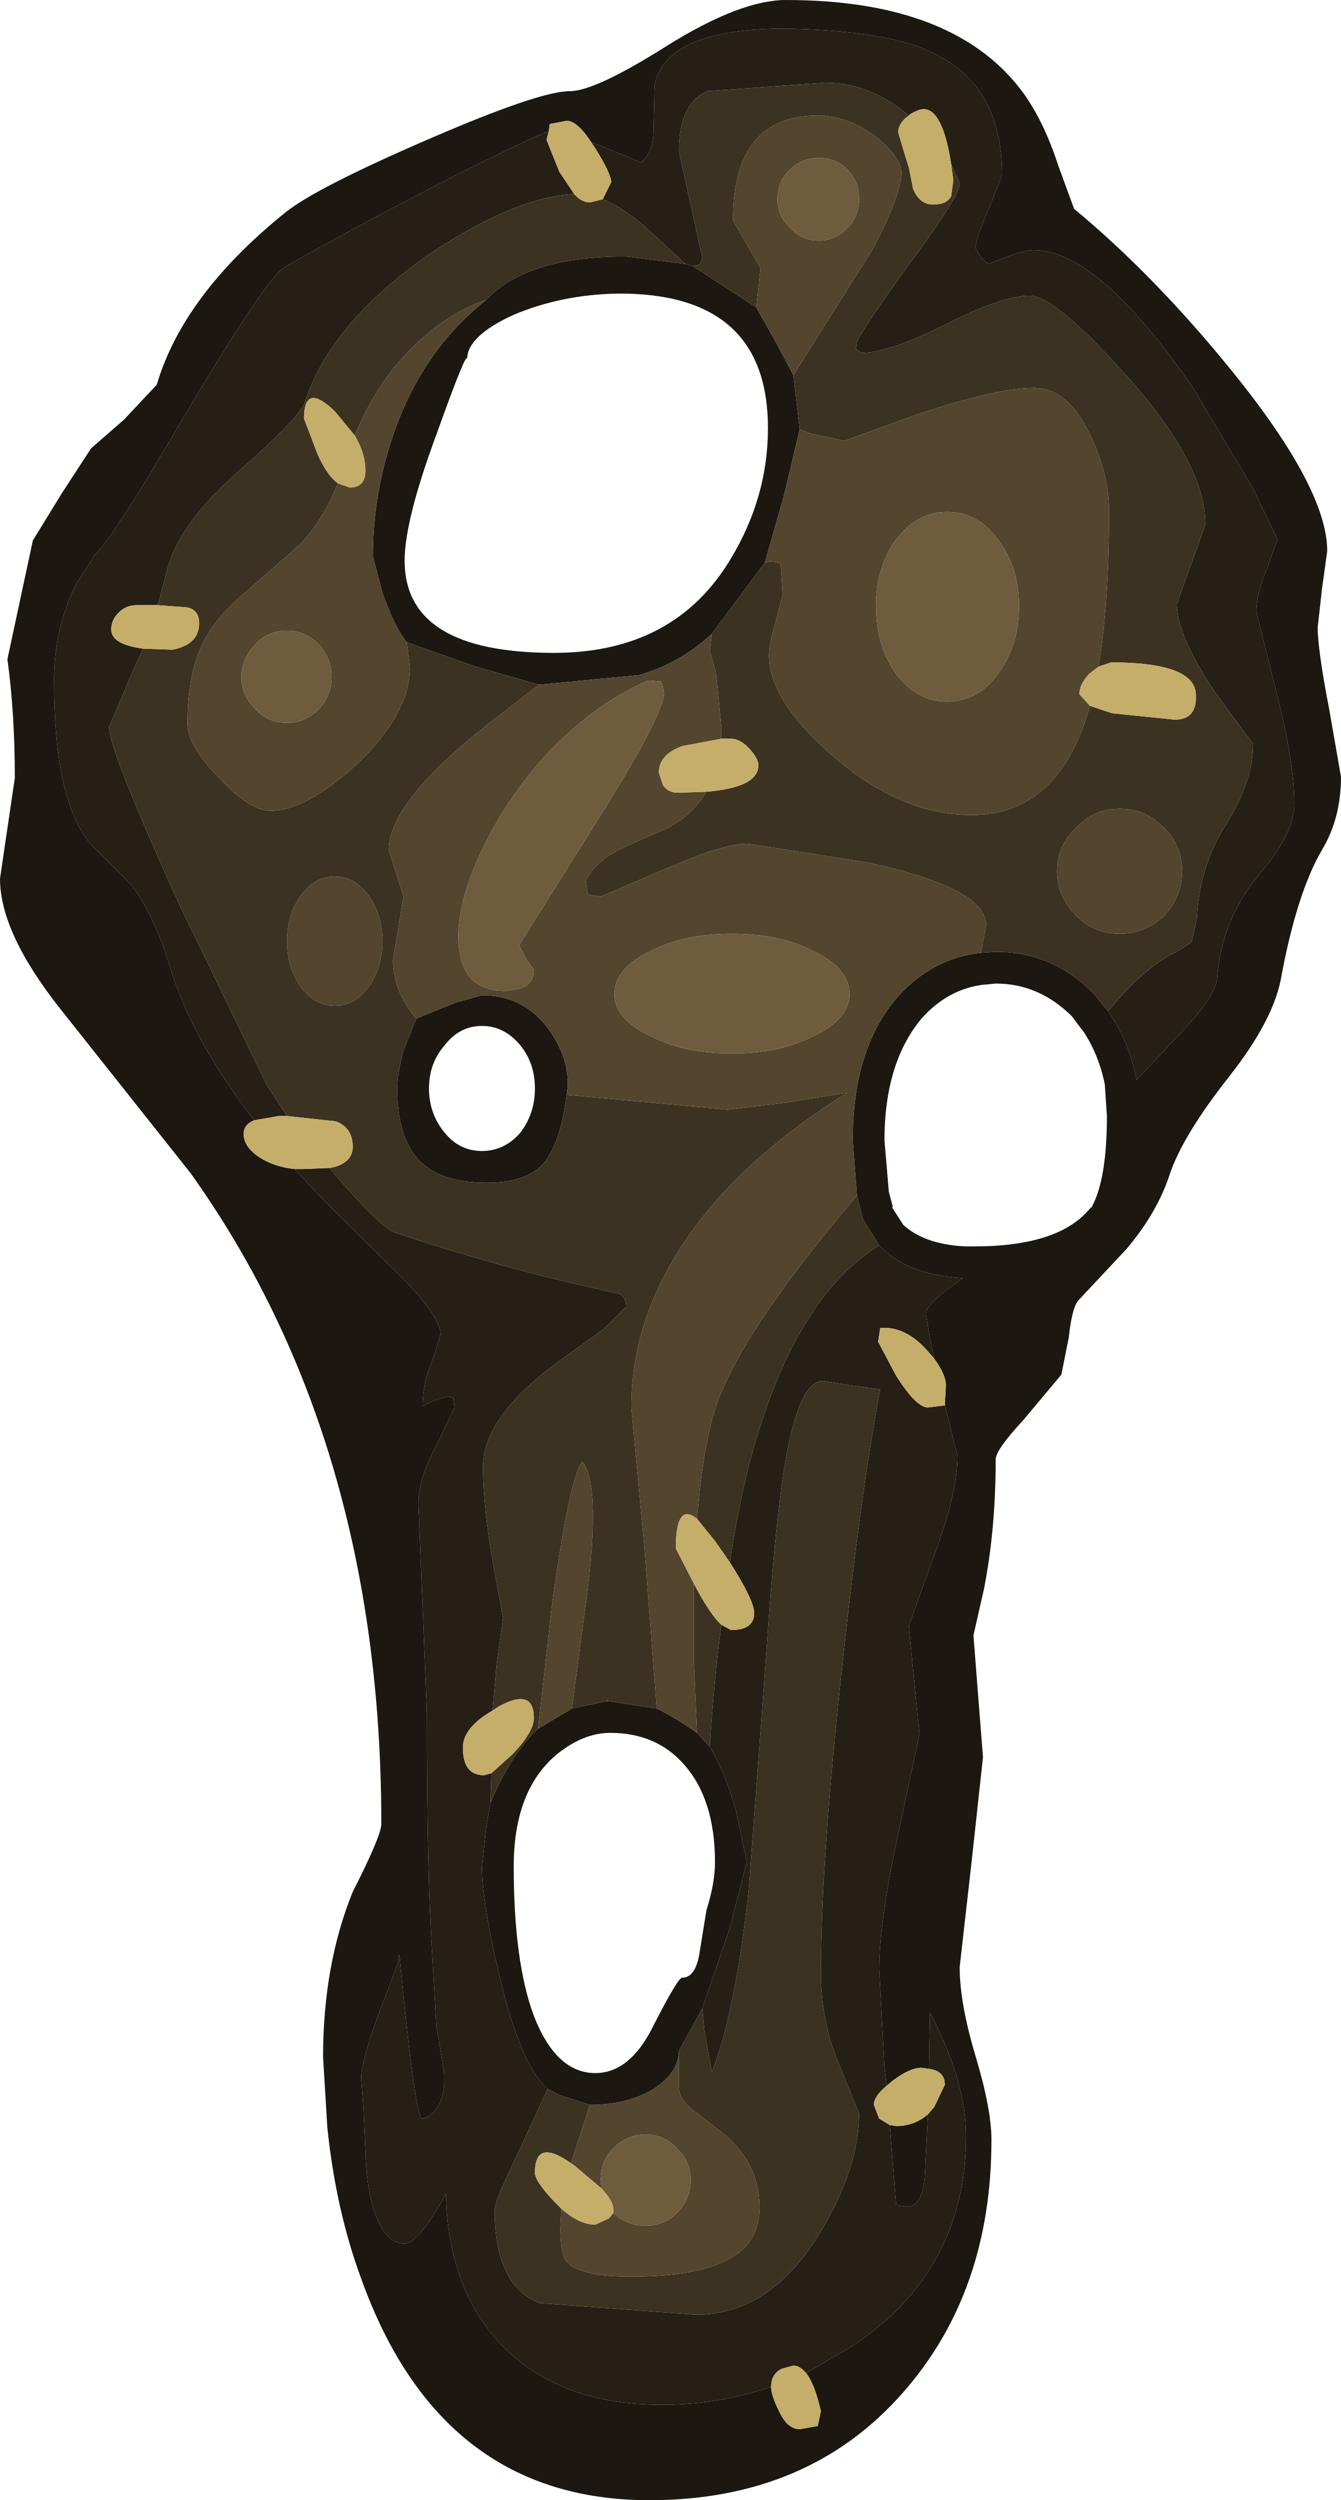 <?xml version="1.0" encoding="UTF-8" standalone="no"?>
<svg xmlns:ffdec="https://www.free-decompiler.com/flash" xmlns:xlink="http://www.w3.org/1999/xlink" ffdec:objectType="shape" height="117.95px" width="63.3px" xmlns="http://www.w3.org/2000/svg">
  <g transform="matrix(1.0, 0.0, 0.0, 1.0, -1.25, -1.7)">
    <path d="M29.9 81.95 L29.9 81.9 29.95 81.95 29.9 81.95" fill="#bf805b" fill-rule="evenodd" stroke="none"/>
    <path d="M51.2 9.5 L51.95 11.55 Q55.75 14.7 59.4 19.2 63.9 24.75 63.9 27.7 L63.65 29.5 63.45 31.3 Q63.45 32.35 64.0 35.2 L64.55 38.35 Q64.55 40.3 63.65 41.8 62.45 43.85 61.7 47.95 61.3 49.9 59.3 52.45 57.05 55.3 56.45 57.15 55.85 58.95 54.4 60.65 L52.15 63.05 Q51.85 63.4 51.7 64.8 L51.35 66.55 49.55 68.7 Q48.25 70.1 48.25 70.55 48.25 73.85 47.7 76.65 L47.2 78.85 47.65 84.6 47.1 89.65 46.55 94.5 Q46.55 96.2 47.3 98.7 48.05 101.2 48.05 102.65 48.05 109.85 43.85 114.6 39.4 119.65 31.9 119.65 22.05 119.65 18.3 109.2 17.1 105.95 16.7 102.05 L16.5 98.75 Q16.5 94.4 17.9 90.95 19.25 88.3 19.25 87.75 19.25 69.65 10.25 57.05 L4.1 49.3 Q1.25 45.7 1.25 43.15 L1.95 38.4 Q1.95 35.35 1.6 32.8 L2.8 27.2 4.15 25.0 5.55 22.85 7.1 21.5 8.65 19.85 Q9.9 15.6 14.75 11.7 16.2 10.55 21.4 8.3 26.7 6.0 28.15 6.0 29.35 6.0 32.75 3.85 36.2 1.7 38.35 1.7 46.4 1.7 49.6 6.15 50.55 7.5 51.2 9.5 M33.95 14.25 L36.95 16.2 37.85 17.8 38.7 19.4 39.0 21.95 38.25 25.1 37.35 28.25 34.85 31.6 Q33.35 33.0 31.4 33.55 L26.7 34.0 23.7 33.15 20.45 32.0 Q19.85 31.25 19.3 29.65 L18.85 27.95 Q18.85 25.45 19.55 23.05 20.85 18.5 24.2 15.85 26.1 13.8 30.8 13.8 L33.6 14.15 33.95 14.25 M47.55 46.65 L48.25 46.6 Q50.95 46.6 52.9 48.6 L53.55 49.4 Q54.55 50.8 54.9 52.65 L57.3 50.1 Q58.6 48.65 58.7 47.9 58.9 45.1 60.65 43.0 62.35 41.05 62.35 39.6 62.35 37.65 61.45 34.15 L60.55 30.55 Q60.55 29.75 61.05 28.55 L61.55 27.15 60.4 24.75 57.6 20.05 Q53.1 13.5 50.05 13.5 49.6 13.5 48.7 13.85 L47.9 14.15 47.55 13.85 47.3 13.4 Q47.3 12.95 47.95 11.5 L48.55 9.95 Q48.55 5.75 45.3 4.2 43.2 3.15 38.35 3.05 32.7 3.05 32.15 5.7 L32.1 7.8 Q32.1 8.95 31.5 9.35 L29.15 8.4 Q28.5 7.4 28.0 7.4 L27.2 7.55 27.15 7.9 Q26.5 8.1 22.8 9.95 18.1 12.35 14.7 14.3 13.85 14.75 9.85 21.5 6.45 27.3 5.65 27.95 L5.65 28.0 4.85 29.25 Q3.8 31.35 3.8 33.8 3.8 39.7 5.65 41.65 L7.45 43.45 Q8.55 44.9 9.3 47.4 10.35 50.8 13.25 54.55 12.75 54.75 12.75 55.2 12.75 55.8 13.5 56.3 14.2 56.75 15.15 56.85 L16.7 58.5 20.45 62.2 Q22.05 63.9 22.05 64.65 L21.65 65.9 Q21.2 66.95 21.2 68.05 22.0 67.6 22.45 67.6 L22.65 67.65 22.7 68.1 21.85 69.9 Q21.0 71.45 21.0 72.65 L21.4 82.45 Q21.4 90.05 21.65 93.85 L21.85 97.3 22.2 99.35 Q22.35 101.2 21.25 101.65 L21.15 101.65 Q20.8 101.2 20.1 93.9 L20.0 94.4 19.05 96.9 Q18.3 99.0 18.3 99.75 L18.4 101.05 18.5 103.2 Q18.55 105.1 19.0 106.25 19.5 107.55 20.35 107.55 21.0 107.55 22.3 105.2 22.4 109.8 25.05 112.45 27.75 115.15 32.5 115.15 35.15 115.15 37.65 114.3 37.65 114.7 38.0 115.4 38.4 116.3 39.0 116.3 L39.85 116.15 40.0 115.45 Q39.7 114.15 39.3 113.65 L41.45 112.4 Q46.85 108.85 46.85 102.45 46.85 99.9 45.15 96.65 L45.1 99.3 44.75 99.25 Q44.2 99.25 43.4 99.85 L43.1 100.1 43.0 99.25 42.75 94.6 Q42.75 92.25 43.75 87.75 L44.65 83.5 44.15 78.4 45.3 75.2 Q46.45 72.15 46.45 70.35 L46.35 70.0 45.85 68.0 45.85 67.95 45.9 67.05 Q45.9 66.55 45.35 65.8 L45.15 64.85 44.95 63.7 Q44.95 63.2 46.7 62.0 44.05 61.85 42.75 60.45 L42.0 59.25 41.7 58.1 41.5 55.5 Q41.5 51.2 43.6 48.75 45.25 46.9 47.55 46.65 M47.75 48.15 L47.7 48.15 Q46.0 48.35 44.75 49.75 43.0 51.85 43.0 55.5 L43.2 57.85 43.2 57.9 43.4 58.65 43.35 58.65 43.9 59.5 43.85 59.45 Q44.85 60.4 46.8 60.5 L47.25 60.5 Q51.3 60.5 52.75 58.65 L52.75 58.7 Q53.5 57.4 53.5 54.35 L53.4 52.85 Q53.1 51.4 52.35 50.3 L52.3 50.25 51.85 49.65 Q50.3 48.1 48.25 48.1 L47.75 48.15 M21.85 22.2 Q20.35 26.25 20.35 28.15 20.35 32.5 27.4 32.5 33.1 32.5 35.75 28.05 37.5 25.15 37.5 21.9 37.5 15.5 30.4 15.55 27.75 15.6 25.5 16.55 23.3 17.55 23.3 18.65 23.3 18.15 21.85 22.2 M20.9 49.75 L22.75 49.0 24.0 48.65 Q26.05 48.65 27.25 50.4 28.25 51.9 28.0 53.35 27.7 55.75 26.8 56.7 25.95 57.5 24.25 57.5 21.95 57.5 20.95 56.35 20.0 55.25 20.0 53.05 20.0 52.35 20.3 51.25 L20.9 49.75 M32.25 82.3 Q33.25 82.8 34.15 83.45 L34.75 84.1 Q35.5 85.35 36.0 87.15 L36.5 89.55 35.7 92.65 34.4 96.45 33.3 98.45 33.3 98.5 Q33.25 99.5 32.1 100.25 30.85 101.0 29.1 101.0 L27.7 100.55 27.1 100.25 Q25.8 99.1 24.8 94.8 24.0 91.4 24.0 89.75 L24.2 87.9 24.4 86.75 Q25.4 84.4 26.65 83.25 L28.25 82.3 29.9 81.95 29.95 81.95 32.25 82.3 M26.5 53.05 Q26.5 51.85 25.8 51.0 25.05 50.1 24.0 50.1 22.95 50.1 22.25 51.0 21.5 51.85 21.5 53.05 21.5 54.25 22.25 55.15 22.95 56.0 24.0 56.0 25.05 56.0 25.8 55.15 26.5 54.25 26.5 53.05 M27.55 84.45 Q25.5 86.15 25.5 89.75 25.5 94.25 26.45 96.8 27.5 99.5 29.35 99.5 31.0 99.5 32.1 97.25 33.25 95.0 33.45 95.0 34.05 95.0 34.25 93.95 L34.6 91.8 Q35.0 90.55 35.0 89.55 35.0 86.55 33.5 84.9 32.2 83.45 30.05 83.45 28.8 83.45 27.55 84.45 M45.05 101.45 L44.9 104.45 Q44.75 105.8 44.1 105.8 L43.65 105.75 43.55 105.7 43.25 101.95 43.55 102.0 Q44.4 102.0 45.05 101.45" fill="#1c1710" fill-rule="evenodd" stroke="none"/>
    <path d="M46.15 9.45 Q45.75 6.85 44.85 6.85 44.6 6.85 44.2 7.1 L44.15 7.15 Q42.3 5.6 40.2 5.6 L34.65 6.0 Q33.3 6.55 33.3 8.85 L34.4 13.85 34.3 14.15 34.2 14.2 33.95 14.25 33.6 14.15 31.65 12.35 Q30.6 11.45 29.7 11.1 L30.1 10.3 Q30.1 9.9 29.35 8.7 L29.15 8.4 31.5 9.35 Q32.1 8.95 32.1 7.8 L32.15 5.7 Q32.7 3.05 38.35 3.05 43.2 3.15 45.3 4.2 48.55 5.75 48.55 9.95 L47.95 11.5 Q47.3 12.95 47.3 13.4 L47.55 13.85 47.9 14.15 48.7 13.85 Q49.6 13.5 50.05 13.5 53.1 13.5 57.6 20.05 L60.4 24.75 61.55 27.15 61.05 28.55 Q60.55 29.75 60.55 30.55 L61.45 34.15 Q62.35 37.65 62.35 39.6 62.35 41.05 60.65 43.0 58.9 45.1 58.7 47.9 58.6 48.65 57.3 50.1 L54.9 52.65 Q54.55 50.8 53.55 49.4 55.35 47.25 56.8 46.6 L57.5 46.15 57.75 45.0 Q57.85 42.6 59.15 40.55 60.4 38.55 60.4 36.8 L58.6 34.35 Q56.8 31.65 56.8 30.2 L58.15 26.45 Q58.15 23.55 54.4 19.4 51.05 15.65 49.85 15.65 48.55 15.65 45.9 17.0 43.2 18.35 41.9 18.35 L41.65 18.15 41.7 17.8 Q42.3 16.7 44.65 13.5 46.55 10.9 46.55 10.35 L46.15 9.45 M27.15 7.9 L27.05 8.3 27.65 9.8 28.35 10.85 Q25.55 11.0 21.5 13.7 16.85 16.95 15.65 20.65 15.45 21.35 12.55 23.9 9.7 26.4 9.15 28.55 L8.7 30.25 7.7 30.25 Q7.2 30.25 6.85 30.6 6.5 30.95 6.5 31.4 6.5 32.1 8.0 32.3 L7.35 33.75 6.4 36.0 Q6.4 37.1 9.75 44.45 L13.85 52.9 14.8 54.35 14.4 54.35 13.25 54.55 Q10.35 50.8 9.3 47.4 8.55 44.9 7.45 43.45 L5.65 41.65 Q3.8 39.7 3.8 33.8 3.8 31.35 4.85 29.25 L5.65 28.0 5.65 27.95 Q6.45 27.3 9.85 21.5 13.85 14.75 14.7 14.3 18.1 12.35 22.8 9.95 26.5 8.1 27.15 7.9 M42.75 60.45 Q44.05 61.85 46.7 62.0 44.95 63.2 44.95 63.7 L45.15 64.85 45.35 65.8 45.05 65.45 Q44.0 64.25 42.8 64.35 L42.7 65.0 43.55 66.6 Q44.5 68.1 45.05 68.1 L45.85 68.0 46.35 70.0 46.45 70.35 Q46.45 72.15 45.3 75.2 L44.15 78.4 44.65 83.5 43.75 87.75 Q42.75 92.25 42.75 94.6 L43.0 99.25 43.1 100.1 Q42.5 100.6 42.5 101.0 L42.75 101.65 43.25 101.95 43.55 105.7 43.65 105.75 44.1 105.8 Q44.75 105.8 44.9 104.45 L45.05 101.45 45.35 101.1 45.85 100.05 Q45.85 99.4 45.1 99.3 L45.15 96.65 Q46.85 99.9 46.85 102.45 46.85 108.85 41.45 112.4 L39.3 113.65 Q39.0 113.3 38.7 113.3 L38.15 113.45 Q37.65 113.7 37.65 114.3 35.15 115.15 32.5 115.15 27.75 115.15 25.05 112.45 22.4 109.8 22.3 105.2 21.0 107.55 20.35 107.55 19.5 107.55 19.0 106.25 18.55 105.1 18.5 103.2 L18.4 101.05 18.3 99.75 Q18.3 99.0 19.05 96.9 L20.0 94.4 20.1 93.9 Q20.8 101.2 21.15 101.65 L21.25 101.65 Q22.35 101.2 22.2 99.35 L21.85 97.3 21.65 93.85 Q21.4 90.05 21.4 82.45 L21.0 72.65 Q21.0 71.45 21.85 69.9 L22.7 68.1 22.65 67.65 22.45 67.6 Q22.0 67.6 21.2 68.05 21.2 66.95 21.65 65.9 L22.05 64.65 Q22.05 63.9 20.45 62.2 L16.7 58.5 15.15 56.85 15.55 56.85 16.8 56.8 17.05 57.1 Q19.25 59.65 19.9 59.85 24.7 61.45 29.0 62.4 L30.5 62.75 Q30.8 62.9 30.8 63.35 L29.75 64.4 27.45 66.05 Q24.05 68.6 24.05 70.9 24.05 72.8 24.55 75.6 L25.0 78.05 24.7 80.15 24.5 82.4 Q23.1 83.2 23.1 84.15 23.1 85.45 24.1 85.45 L24.45 85.35 24.4 86.75 24.2 87.9 24.0 89.75 Q24.0 91.4 24.8 94.8 25.8 99.1 27.1 100.25 L25.5 103.7 Q24.6 105.55 24.6 105.95 24.6 109.5 26.7 110.35 L34.1 110.9 Q37.6 110.9 39.95 107.05 41.8 104.0 41.8 101.4 L40.9 99.2 Q40.0 97.1 40.0 94.8 40.0 89.5 41.0 80.35 41.9 71.95 42.8 67.25 L41.35 67.05 40.1 66.85 Q38.95 66.85 38.3 70.8 37.85 73.4 37.4 80.0 L36.6 90.8 Q35.95 96.7 34.85 99.45 L34.5 97.5 34.4 96.45 35.7 92.65 36.5 89.55 36.0 87.15 Q35.5 85.35 34.75 84.1 34.95 81.0 35.3 78.35 L35.75 78.6 Q36.85 78.6 36.85 77.8 36.85 77.2 35.7 75.4 36.1 72.75 36.65 70.65 38.7 62.95 42.75 60.45" fill="#251f15" fill-rule="evenodd" stroke="none"/>
    <path d="M44.15 7.15 Q43.65 7.5 43.65 7.95 L43.9 8.8 44.15 9.6 44.35 10.6 Q44.65 11.35 45.3 11.35 45.95 11.35 46.15 10.95 L46.25 10.2 46.15 9.45 46.55 10.35 Q46.55 10.9 44.65 13.5 42.3 16.7 41.7 17.8 L41.65 18.15 41.9 18.35 Q43.2 18.35 45.9 17.0 48.55 15.65 49.85 15.65 51.05 15.65 54.4 19.4 58.15 23.55 58.15 26.45 L56.8 30.2 Q56.8 31.65 58.6 34.35 L60.4 36.8 Q60.4 38.55 59.15 40.55 57.85 42.6 57.75 45.0 L57.5 46.15 56.8 46.6 Q55.35 47.25 53.55 49.4 L52.9 48.6 Q50.95 46.6 48.25 46.6 L47.55 46.65 47.8 45.35 Q47.8 43.6 42.25 42.4 L36.55 41.5 Q35.4 41.5 32.75 42.65 L29.6 44.0 29.0 43.9 28.9 43.25 Q29.3 42.4 30.45 41.8 31.15 41.45 32.6 40.85 33.9 40.2 34.6 39.05 37.05 38.85 37.05 37.8 37.05 37.5 36.65 37.05 36.2 36.55 35.75 36.55 L35.3 36.55 35.3 36.0 35.05 33.45 34.75 32.4 34.85 31.6 37.35 28.25 37.55 28.2 Q38.0 28.2 38.1 28.35 L38.2 29.75 37.9 30.9 Q37.55 32.1 37.55 32.6 37.55 34.75 40.55 37.35 43.75 40.15 47.1 40.15 51.05 40.15 52.55 35.5 L52.7 35.0 53.75 35.35 56.7 35.65 Q57.75 35.65 57.7 34.5 57.7 32.95 53.7 32.95 L53.1 33.15 Q53.6 30.2 53.6 25.8 53.6 24.05 52.7 22.2 51.65 20.0 50.05 20.0 48.3 20.0 44.55 21.25 L41.1 22.5 39.5 22.15 39.0 21.95 38.7 19.4 42.45 13.45 Q43.8 10.85 43.8 9.85 43.8 9.15 42.6 8.15 41.25 7.15 39.85 7.15 35.85 7.15 35.85 12.1 L37.15 14.35 36.95 16.2 33.95 14.25 34.2 14.2 34.3 14.15 34.4 13.85 33.3 8.85 Q33.3 6.55 34.65 6.0 L40.2 5.6 Q42.3 5.6 44.15 7.15 M29.7 11.1 Q30.6 11.45 31.65 12.35 L33.6 14.15 30.8 13.8 Q26.1 13.8 24.2 15.85 22.7 16.35 21.3 17.55 19.15 19.4 18.0 22.25 L17.05 21.1 Q15.6 19.7 15.6 21.45 L16.25 23.15 Q16.7 24.15 17.2 24.5 16.55 26.15 15.45 27.35 L13.0 29.5 Q11.55 30.7 10.95 31.8 10.1 33.35 10.1 35.8 10.1 36.9 11.6 38.4 13.05 39.95 14.0 39.95 15.7 39.95 18.1 37.75 20.6 35.35 20.6 33.2 L20.45 32.0 23.7 33.15 26.7 34.0 24.55 35.65 Q19.6 39.5 19.6 41.8 L19.95 42.9 20.3 44.0 20.05 45.5 19.8 47.0 Q19.8 48.45 20.9 49.75 L20.3 51.25 Q20.0 52.35 20.0 53.05 20.0 55.25 20.95 56.35 21.95 57.5 24.25 57.5 25.95 57.5 26.8 56.7 27.7 55.75 28.0 53.35 L35.6 54.05 38.1 53.75 41.25 53.25 Q35.95 56.55 33.35 60.6 31.05 64.2 31.05 68.1 L31.65 74.45 32.25 82.3 29.95 81.95 29.9 81.9 29.9 81.95 28.25 82.3 28.8 78.1 Q29.7 71.95 28.75 70.65 28.15 71.3 27.3 77.45 L26.65 83.25 Q25.4 84.4 24.4 86.75 L24.45 85.35 25.45 84.45 Q26.45 83.4 26.45 82.75 26.45 81.3 24.8 82.2 L24.5 82.4 24.7 80.15 25.0 78.05 24.55 75.6 Q24.05 72.8 24.05 70.9 24.05 68.6 27.45 66.05 L29.75 64.4 30.8 63.35 Q30.8 62.9 30.5 62.75 L29.0 62.4 Q24.7 61.45 19.9 59.85 19.25 59.65 17.05 57.1 L16.8 56.8 17.05 56.75 Q17.9 56.5 17.9 55.8 17.9 54.9 17.1 54.6 L14.8 54.35 13.85 52.9 9.75 44.45 Q6.4 37.1 6.4 36.0 L7.35 33.75 8.0 32.3 9.4 32.35 Q10.65 32.1 10.65 31.1 10.65 30.45 10.05 30.35 L8.7 30.25 9.15 28.55 Q9.7 26.4 12.55 23.9 15.45 21.35 15.65 20.65 16.85 16.95 21.5 13.7 25.55 11.0 28.35 10.85 28.7 11.25 29.1 11.25 L29.7 11.1 M56.2 40.75 Q55.3 39.85 54.1 39.85 52.9 39.85 52.05 40.75 51.15 41.6 51.15 42.8 51.15 44.0 52.05 44.9 52.9 45.75 54.1 45.75 55.3 45.75 56.2 44.9 57.05 44.0 57.05 42.8 57.05 41.6 56.2 40.75 M18.65 43.95 Q18.0 43.05 17.05 43.05 16.1 43.05 15.45 43.95 14.8 44.85 14.8 46.1 14.8 47.35 15.45 48.25 16.1 49.15 17.05 49.15 18.0 49.15 18.65 48.25 19.3 47.35 19.3 46.1 19.3 44.85 18.65 43.95 M34.15 83.45 L34.0 80.0 34.0 76.4 Q34.75 77.85 35.3 78.35 34.95 81.0 34.75 84.1 L34.15 83.45 M34.15 73.35 Q34.35 70.75 34.85 68.7 35.75 65.1 41.7 58.1 L42.0 59.25 42.75 60.45 Q38.7 62.95 36.65 70.65 36.1 72.75 35.7 75.4 L35.0 74.4 34.15 73.35 M34.4 96.45 L34.5 97.5 34.85 99.45 Q35.95 96.7 36.6 90.8 L37.4 80.0 Q37.85 73.4 38.3 70.8 38.95 66.85 40.1 66.85 L41.35 67.05 42.8 67.25 Q41.9 71.95 41.0 80.35 40.0 89.5 40.0 94.8 40.0 97.1 40.9 99.2 L41.8 101.4 Q41.8 104.0 39.95 107.05 37.6 110.9 34.1 110.9 L26.7 110.35 Q24.6 109.5 24.6 105.95 24.6 105.55 25.5 103.7 L27.1 100.25 27.7 100.55 29.1 101.0 28.2 103.75 Q26.5 102.55 26.5 104.2 26.5 104.6 27.4 105.55 L27.75 105.9 27.7 106.85 Q27.7 108.1 28.05 108.45 28.7 109.1 31.0 109.1 33.95 109.1 35.4 108.4 37.1 107.65 37.1 105.85 37.1 103.65 35.2 102.2 L33.9 101.2 Q33.3 100.7 33.3 100.2 L33.3 98.5 33.3 98.45 34.4 96.45" fill="#3c3221" fill-rule="evenodd" stroke="none"/>
    <path d="M36.95 16.2 L37.15 14.35 35.85 12.1 Q35.85 7.15 39.85 7.15 41.25 7.15 42.6 8.15 43.8 9.15 43.8 9.85 43.8 10.85 42.45 13.45 L38.7 19.4 37.85 17.8 36.95 16.2 M39.0 21.95 L39.5 22.15 41.1 22.5 44.55 21.25 Q48.3 20.0 50.05 20.0 51.65 20.0 52.7 22.2 53.6 24.05 53.6 25.8 53.6 30.2 53.1 33.15 L52.65 33.5 Q52.2 34.0 52.2 34.45 L52.7 35.0 52.55 35.5 Q51.05 40.15 47.1 40.15 43.75 40.15 40.55 37.35 37.55 34.75 37.55 32.6 37.55 32.1 37.9 30.9 L38.2 29.75 38.1 28.35 Q38.0 28.2 37.55 28.2 L37.35 28.25 38.25 25.1 39.0 21.95 M34.85 31.6 L34.75 32.4 35.05 33.45 35.3 36.0 35.3 36.55 33.45 36.9 Q32.35 37.3 32.35 38.15 L32.55 38.75 Q32.8 39.1 33.25 39.1 L34.6 39.05 Q33.9 40.2 32.6 40.85 31.15 41.45 30.45 41.8 29.3 42.4 28.9 43.25 L29.0 43.9 29.6 44.0 32.75 42.65 Q35.4 41.5 36.55 41.5 L42.25 42.4 Q47.8 43.6 47.8 45.35 L47.55 46.65 Q45.25 46.9 43.6 48.75 41.5 51.2 41.5 55.5 L41.7 58.1 Q35.75 65.1 34.85 68.7 34.35 70.75 34.15 73.35 33.15 72.55 33.15 74.75 L34.0 76.4 34.0 80.0 34.15 83.45 Q33.25 82.8 32.25 82.3 L31.65 74.45 31.05 68.1 Q31.05 64.2 33.35 60.6 35.95 56.55 41.25 53.25 L38.1 53.75 35.6 54.05 28.0 53.35 Q28.25 51.9 27.25 50.4 26.05 48.65 24.0 48.65 L22.75 49.0 20.9 49.75 Q19.8 48.45 19.8 47.0 L20.05 45.5 20.3 44.0 19.95 42.9 19.6 41.8 Q19.6 39.5 24.55 35.65 L26.7 34.0 31.4 33.55 Q33.35 33.0 34.85 31.6 M41.8 11.1 Q41.8 10.25 41.25 9.7 40.7 9.15 39.9 9.15 39.1 9.15 38.55 9.7 37.95 10.25 37.95 11.1 37.95 11.9 38.55 12.45 39.1 13.05 39.9 13.05 40.7 13.05 41.25 12.45 41.8 11.9 41.8 11.1 M48.35 33.5 Q49.35 32.15 49.35 30.3 49.35 28.45 48.35 27.15 47.4 25.85 45.95 25.85 44.55 25.85 43.55 27.15 42.6 28.45 42.6 30.3 42.6 32.15 43.55 33.5 44.55 34.8 45.95 34.8 47.4 34.8 48.35 33.5 M56.2 40.75 Q57.05 41.6 57.05 42.8 57.05 44.0 56.2 44.9 55.3 45.75 54.1 45.75 52.9 45.75 52.05 44.9 51.15 44.0 51.15 42.8 51.15 41.6 52.05 40.75 52.9 39.85 54.1 39.85 55.3 39.85 56.2 40.75 M18.0 22.25 Q19.15 19.4 21.3 17.55 22.7 16.35 24.2 15.85 20.85 18.5 19.55 23.05 18.85 25.45 18.85 27.95 L19.3 29.65 Q19.85 31.25 20.45 32.0 L20.6 33.2 Q20.6 35.35 18.1 37.75 15.7 39.95 14.0 39.95 13.05 39.95 11.6 38.4 10.1 36.9 10.1 35.8 10.1 33.35 10.95 31.8 11.55 30.7 13.0 29.5 L15.45 27.35 Q16.55 26.15 17.2 24.5 L17.75 24.7 Q18.5 24.7 18.5 23.9 18.5 23.1 18.0 22.25 M13.3 32.1 Q12.65 32.75 12.65 33.65 12.65 34.5 13.3 35.15 13.9 35.8 14.8 35.8 15.65 35.8 16.3 35.15 16.9 34.5 16.9 33.65 16.9 32.75 16.3 32.1 15.65 31.45 14.8 31.45 13.9 31.45 13.3 32.1 M18.65 43.95 Q19.3 44.85 19.3 46.1 19.3 47.35 18.65 48.25 18.0 49.15 17.05 49.15 16.1 49.15 15.45 48.25 14.8 47.35 14.8 46.1 14.8 44.85 15.45 43.95 16.1 43.05 17.05 43.05 18.0 43.05 18.65 43.95 M32.45 33.85 L31.85 33.8 Q29.2 34.95 26.9 37.45 24.9 39.7 23.75 42.35 22.65 44.9 22.95 46.65 23.25 48.45 25.1 48.45 L25.75 48.35 Q26.45 48.15 26.45 47.45 L26.1 46.95 25.75 46.3 29.2 40.8 Q32.6 35.45 32.6 34.35 L32.5 34.0 32.45 33.85 M39.7 46.6 Q38.1 45.75 35.8 45.75 33.5 45.75 31.9 46.6 30.25 47.4 30.25 48.6 30.25 49.75 31.9 50.55 33.5 51.4 35.8 51.4 38.1 51.4 39.7 50.55 41.35 49.75 41.35 48.6 41.35 47.4 39.7 46.6 M26.65 83.25 L27.3 77.45 Q28.15 71.3 28.75 70.65 29.7 71.95 28.8 78.1 L28.25 82.3 26.65 83.25 M33.3 98.5 L33.3 100.2 Q33.3 100.7 33.9 101.2 L35.2 102.2 Q37.1 103.65 37.1 105.85 37.1 107.65 35.4 108.4 33.95 109.1 31.0 109.1 28.7 109.1 28.05 108.45 27.7 108.1 27.7 106.85 L27.75 105.9 Q28.6 106.65 29.35 106.65 L30.0 106.35 30.2 106.1 Q30.85 106.7 31.7 106.7 32.6 106.7 33.2 106.1 33.85 105.45 33.85 104.55 33.85 103.65 33.2 103.05 32.6 102.4 31.7 102.4 30.85 102.4 30.2 103.05 29.6 103.65 29.6 104.55 L29.65 104.95 28.35 103.85 28.2 103.75 29.1 101.0 Q30.85 101.0 32.1 100.25 33.25 99.5 33.3 98.5" fill="#53452e" fill-rule="evenodd" stroke="none"/>
    <path d="M41.8 11.1 Q41.8 11.9 41.25 12.45 40.7 13.05 39.9 13.05 39.1 13.05 38.55 12.45 37.95 11.9 37.95 11.1 37.95 10.25 38.55 9.7 39.1 9.15 39.9 9.15 40.7 9.15 41.25 9.7 41.8 10.25 41.8 11.1 M48.35 33.5 Q47.4 34.8 45.95 34.8 44.55 34.8 43.55 33.5 42.6 32.15 42.6 30.3 42.6 28.45 43.55 27.15 44.55 25.85 45.95 25.85 47.4 25.85 48.35 27.15 49.35 28.45 49.35 30.3 49.35 32.15 48.35 33.5 M13.3 32.1 Q13.9 31.45 14.8 31.45 15.65 31.45 16.3 32.1 16.9 32.75 16.9 33.65 16.9 34.5 16.3 35.15 15.65 35.8 14.8 35.8 13.9 35.8 13.3 35.15 12.65 34.5 12.65 33.65 12.65 32.75 13.3 32.1 M32.45 33.85 L32.5 34.0 32.6 34.35 Q32.6 35.45 29.2 40.8 L25.75 46.3 26.1 46.95 26.45 47.45 Q26.45 48.15 25.75 48.35 L25.1 48.45 Q23.25 48.45 22.95 46.65 22.65 44.9 23.75 42.35 24.9 39.7 26.9 37.45 29.2 34.95 31.85 33.8 L32.45 33.85 M39.7 46.6 Q41.35 47.4 41.35 48.6 41.35 49.75 39.7 50.55 38.1 51.4 35.8 51.4 33.5 51.4 31.9 50.55 30.25 49.75 30.25 48.6 30.25 47.4 31.9 46.6 33.5 45.75 35.8 45.75 38.1 45.75 39.7 46.6 M29.65 104.95 L29.6 104.55 Q29.6 103.65 30.2 103.05 30.85 102.4 31.7 102.4 32.6 102.4 33.2 103.05 33.85 103.65 33.85 104.55 33.85 105.45 33.2 106.1 32.6 106.7 31.7 106.7 30.85 106.7 30.2 106.1 L30.2 105.9 Q30.2 105.55 29.65 104.95" fill="#6f5c3e" fill-rule="evenodd" stroke="none"/>
    <path d="M46.15 9.45 L46.25 10.2 46.15 10.95 Q45.95 11.35 45.3 11.35 44.65 11.35 44.35 10.6 L44.15 9.6 43.9 8.8 43.65 7.95 Q43.65 7.5 44.15 7.15 L44.2 7.1 Q44.6 6.85 44.85 6.85 45.75 6.85 46.15 9.45 M53.1 33.15 L53.7 32.95 Q57.7 32.95 57.7 34.5 57.75 35.65 56.7 35.65 L53.75 35.35 52.7 35.0 52.2 34.45 Q52.2 34.0 52.65 33.5 L53.1 33.15 M35.3 36.55 L35.75 36.55 Q36.2 36.55 36.65 37.05 37.05 37.5 37.05 37.8 37.05 38.85 34.6 39.05 L33.25 39.1 Q32.8 39.1 32.55 38.75 L32.35 38.15 Q32.35 37.3 33.45 36.9 L35.3 36.55 M29.15 8.4 L29.35 8.7 Q30.1 9.9 30.1 10.3 L29.7 11.1 29.1 11.25 Q28.7 11.25 28.35 10.85 L27.65 9.8 27.05 8.3 27.15 7.9 27.2 7.55 28.0 7.4 Q28.5 7.4 29.15 8.4 M13.25 54.55 L14.4 54.35 14.8 54.35 17.1 54.6 Q17.9 54.9 17.9 55.8 17.9 56.5 17.05 56.75 L16.8 56.8 15.55 56.85 15.15 56.85 Q14.2 56.75 13.5 56.3 12.75 55.8 12.75 55.2 12.75 54.75 13.25 54.55 M8.0 32.3 Q6.5 32.1 6.5 31.4 6.5 30.95 6.85 30.6 7.2 30.25 7.7 30.25 L8.7 30.25 10.05 30.35 Q10.65 30.45 10.65 31.1 10.65 32.1 9.4 32.35 L8.0 32.3 M18.0 22.25 Q18.5 23.1 18.5 23.9 18.5 24.7 17.75 24.7 L17.2 24.5 Q16.7 24.15 16.25 23.15 L15.6 21.45 Q15.6 19.7 17.05 21.1 L18.0 22.25 M34.0 76.4 L33.15 74.75 Q33.15 72.55 34.15 73.35 L35.0 74.4 35.7 75.4 Q36.85 77.2 36.85 77.8 36.85 78.6 35.75 78.6 L35.3 78.35 Q34.75 77.85 34.0 76.4 M45.35 65.8 Q45.9 66.55 45.9 67.05 L45.85 67.95 45.85 68.0 45.05 68.1 Q44.5 68.1 43.55 66.6 L42.7 65.0 42.8 64.35 Q44.0 64.25 45.05 65.45 L45.35 65.8 M43.1 100.1 L43.4 99.85 Q44.2 99.25 44.75 99.25 L45.1 99.3 Q45.85 99.4 45.85 100.05 L45.35 101.1 45.05 101.45 Q44.4 102.0 43.55 102.0 L43.25 101.95 42.75 101.65 42.5 101.0 Q42.5 100.6 43.1 100.1 M39.3 113.65 Q39.7 114.15 40.0 115.45 L39.85 116.15 39.0 116.3 Q38.4 116.3 38.0 115.4 37.65 114.7 37.65 114.3 37.65 113.7 38.15 113.45 L38.7 113.3 Q39.0 113.3 39.3 113.65 M24.5 82.4 L24.8 82.2 Q26.45 81.3 26.45 82.75 26.45 83.4 25.45 84.45 L24.45 85.35 24.1 85.45 Q23.1 85.45 23.1 84.15 23.1 83.2 24.5 82.4 M27.75 105.9 L27.4 105.55 Q26.5 104.6 26.5 104.2 26.5 102.55 28.2 103.75 L28.35 103.85 29.65 104.95 Q30.2 105.55 30.2 105.9 L30.2 106.1 30.0 106.35 29.35 106.65 Q28.6 106.65 27.75 105.9" fill="#c5ae69" fill-rule="evenodd" stroke="none"/>
  </g>
</svg>
